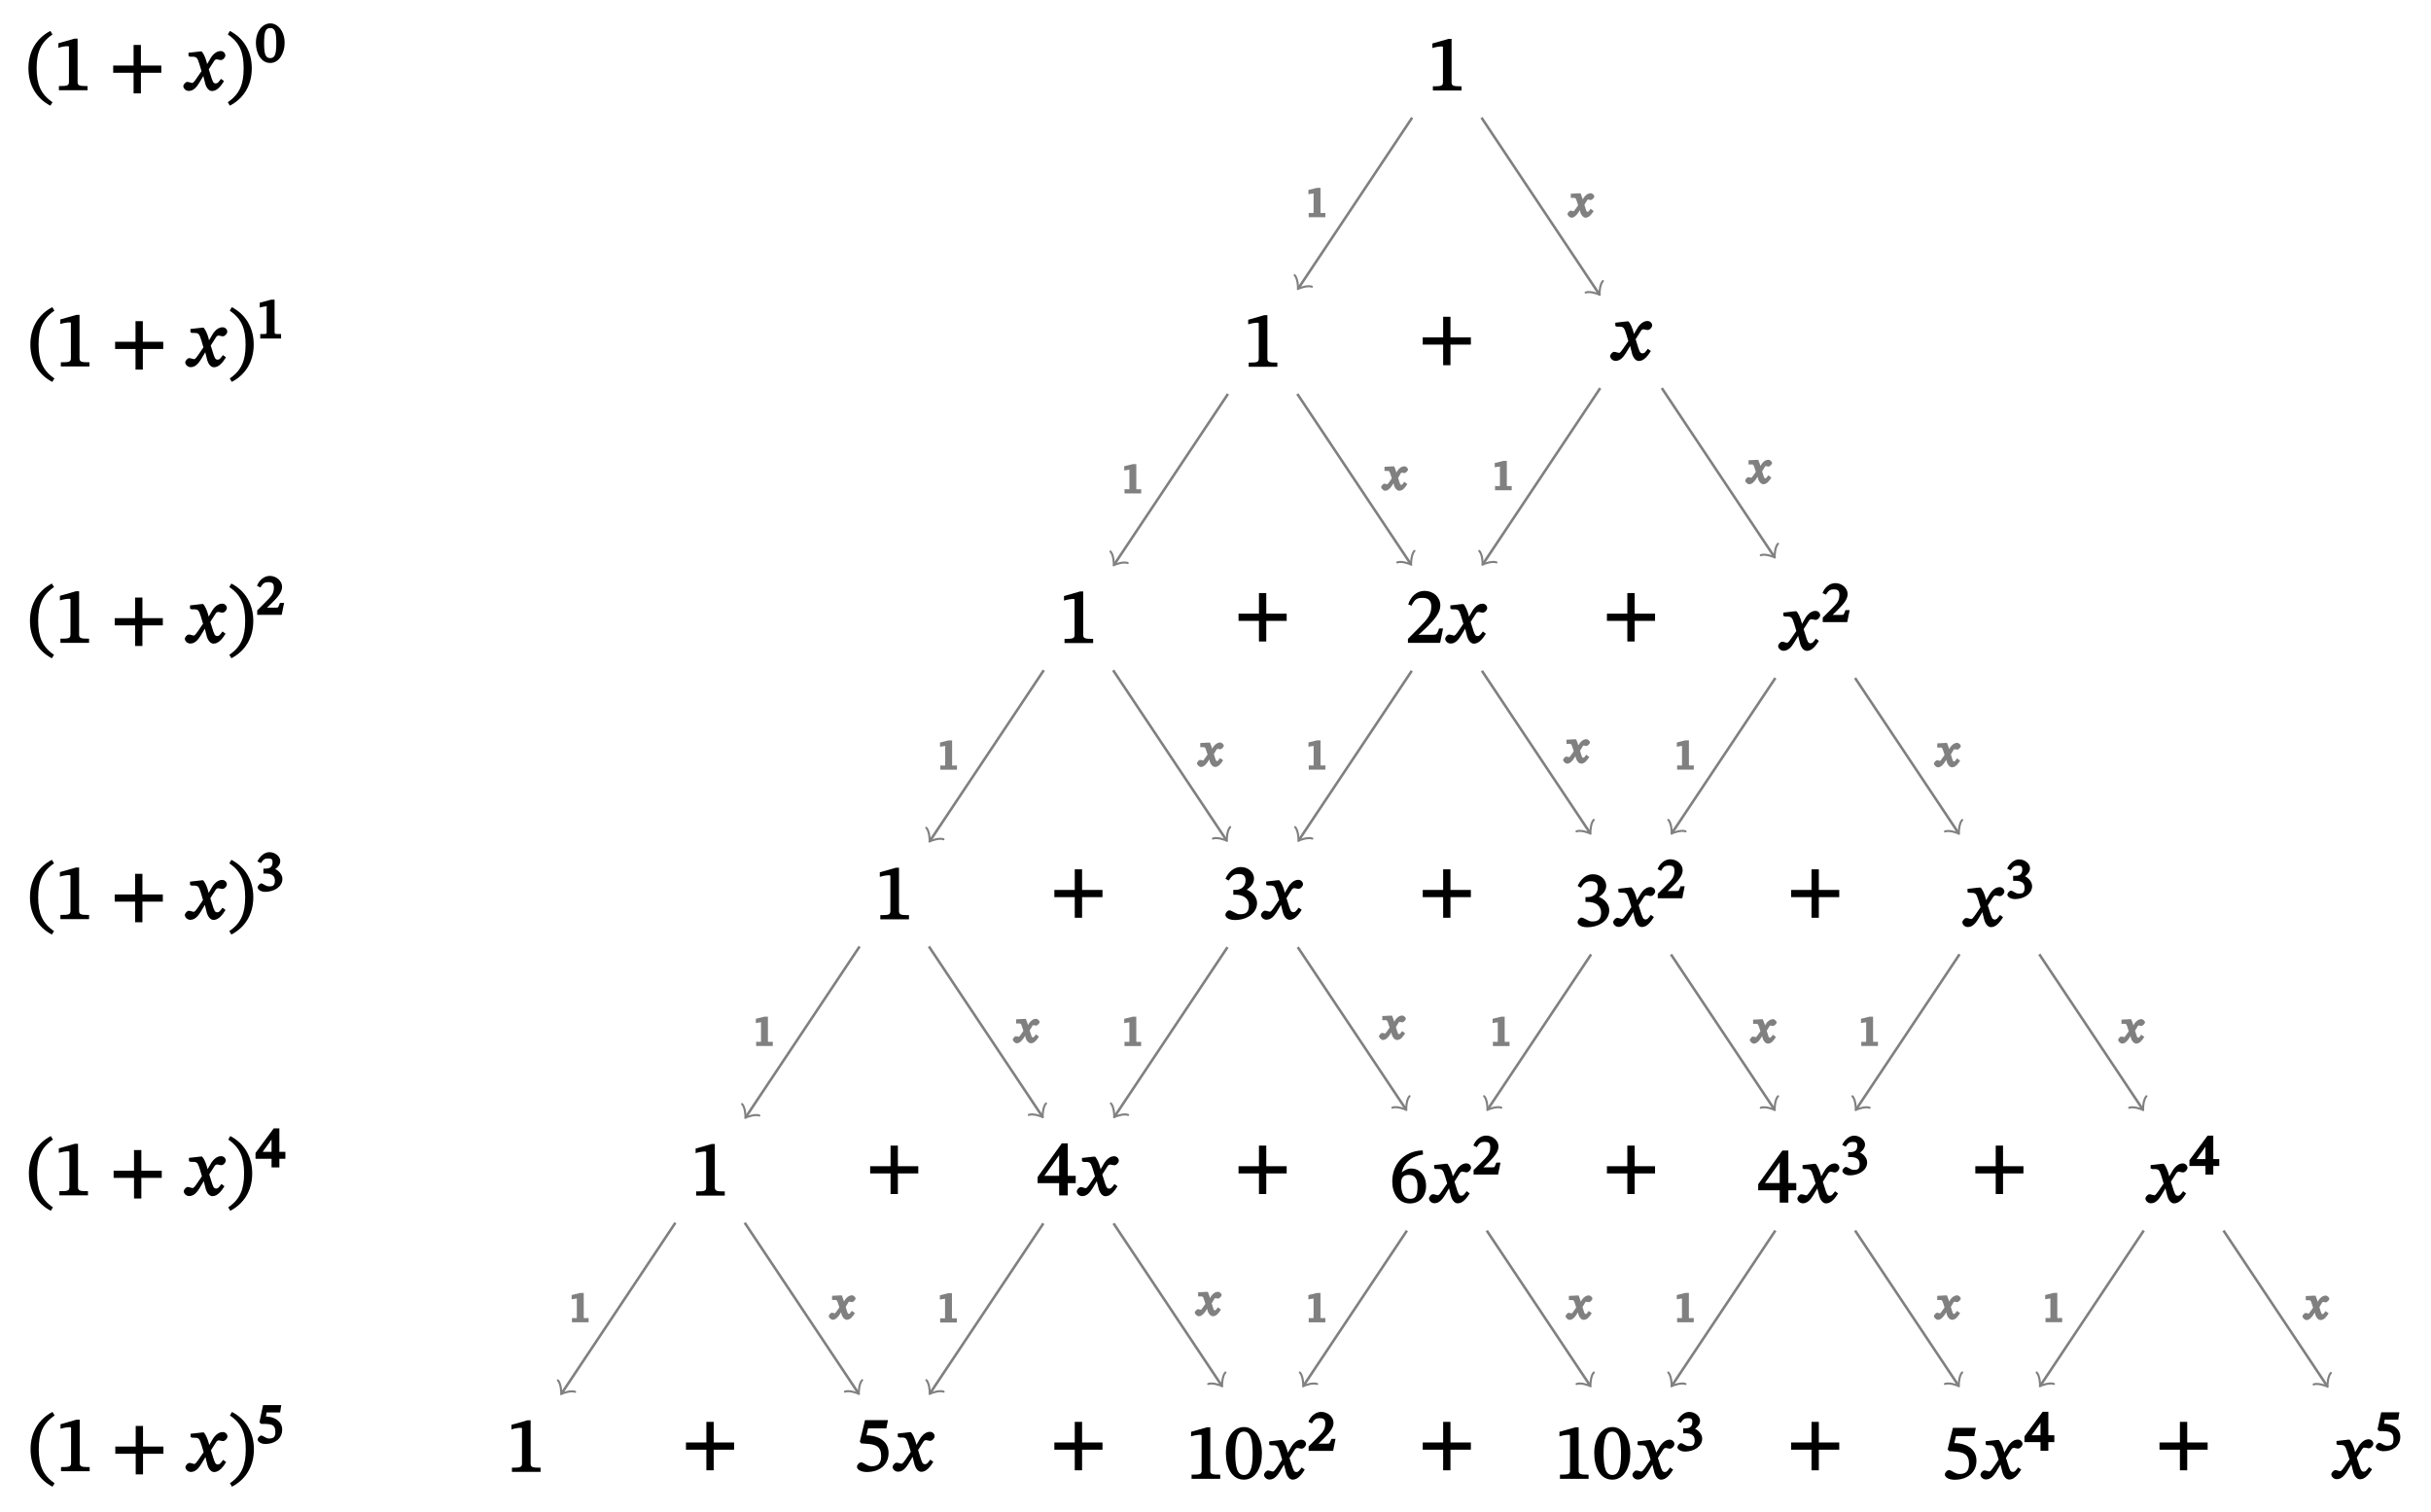 <?xml version="1.0" encoding="UTF-8"?>
<svg xmlns="http://www.w3.org/2000/svg" xmlns:xlink="http://www.w3.org/1999/xlink" width="374.122pt" height="232.759pt" viewBox="0 0 374.122 232.759" version="1.1">
<defs>
<g>
<symbol overflow="visible" id="glyph0-0">
<path style="stroke:none;" d="M 7.25 1.875 L 7.25 -9.688 L -0.031 -9.688 L -0.031 2.016 L 7.25 2.016 Z M 6.484 1.094 L 0.859 1.094 L 0.859 -8.781 L 6.344 -8.781 L 6.344 1.094 Z M 3.953 -2.172 L 3.953 -2.359 C 3.953 -3.672 5.875 -4.609 5.875 -6.359 C 5.875 -7.609 4.703 -8.297 3.531 -8.297 C 2.328 -8.297 1.359 -7.453 1.359 -6.484 C 1.359 -5.922 1.734 -5.516 2.109 -5.516 C 2.406 -5.516 2.781 -5.812 2.781 -6.188 C 2.781 -6.641 2.531 -6.641 2.531 -7.047 C 2.531 -7.406 2.719 -7.547 3.438 -7.547 C 4.203 -7.547 4.531 -7.266 4.531 -6.328 C 4.531 -4.484 3.203 -4.047 3.203 -2.484 L 3.203 -2.031 L 3.953 -2.031 Z M 4.406 -0.719 C 4.406 -1.094 4.031 -1.578 3.609 -1.578 C 3.172 -1.578 2.766 -1.094 2.766 -0.719 C 2.766 -0.328 3.125 0.094 3.594 0.094 C 4.031 0.094 4.406 -0.328 4.406 -0.719 Z M 4.406 -0.719 "/>
</symbol>
<symbol overflow="visible" id="glyph0-1">
<path style="stroke:none;" d="M 5.219 -0.141 L 5.219 -0.641 C 4 -0.641 3.688 -0.688 3.688 -1.281 L 3.688 -7.938 L 3.203 -7.938 L 0.734 -7.234 L 0.734 -6.531 C 1.25 -6.703 1.859 -6.781 2.109 -6.781 C 2.406 -6.781 2.359 -6.75 2.359 -6.328 L 2.359 -1.281 C 2.359 -0.688 2.078 -0.641 0.812 -0.641 L 0.812 0 L 5.219 0 Z M 5.219 -0.141 "/>
</symbol>
<symbol overflow="visible" id="glyph0-2">
<path style="stroke:none;" d="M 8 -2.828 L 8 -3.797 L 4.859 -3.797 L 4.859 -6.969 L 3.734 -6.969 L 3.734 -3.797 L 0.594 -3.797 L 0.594 -2.688 L 3.734 -2.688 L 3.734 0.484 L 4.859 0.484 L 4.859 -2.688 L 8 -2.688 Z M 8 -2.828 "/>
</symbol>
<symbol overflow="visible" id="glyph0-3">
<path style="stroke:none;" d="M 3.766 -3.859 L 3.828 -3.859 L 3.719 -4.312 C 3.547 -4.953 3.281 -5.594 2.953 -5.969 L 2.719 -5.969 L 0.922 -5.766 L 0.922 -5.266 L 1.156 -5.156 C 1.156 -5.156 1.25 -5.156 1.438 -5.156 C 2.219 -5.172 2.281 -5 2.609 -4 L 2.922 -2.938 L 2.109 -1.75 C 1.656 -1.094 1.547 -1.125 1.5 -1.125 C 1.297 -1.125 1 -1.281 0.734 -1.281 C 0.453 -1.281 0.125 -0.859 0.125 -0.625 C 0.125 -0.328 0.453 0.109 0.969 0.109 C 1.688 0.109 2.172 -0.484 2.562 -1.109 L 3.281 -2.312 L 3.172 -2.312 L 3.438 -1.25 C 3.594 -0.484 4 0.125 4.547 0.125 C 5.359 0.125 5.969 -0.734 6.391 -1.406 L 5.922 -1.75 C 5.531 -1.234 5.422 -1.047 5.109 -1.047 C 4.734 -1.047 4.625 -1.328 4.297 -2.422 L 4.047 -3.219 L 4.734 -4.297 C 4.938 -4.625 5.016 -4.75 5.281 -4.75 C 5.438 -4.75 5.719 -4.641 5.906 -4.641 C 6.234 -4.641 6.594 -5.062 6.594 -5.344 C 6.594 -5.672 6.312 -6.031 5.859 -6.031 C 5.156 -6.031 4.562 -5.391 4.25 -4.812 L 3.688 -3.859 Z M 3.766 -3.859 "/>
</symbol>
<symbol overflow="visible" id="glyph0-4">
<path style="stroke:none;" d="M 5.547 -2.219 L 5.109 -2.219 C 4.781 -1.344 4.766 -1.25 4.141 -1.25 L 2.469 -1.25 L 1.766 -1.203 L 1.766 -1.047 L 3.312 -2.5 C 4.578 -3.781 5.297 -4.703 5.297 -5.766 C 5.297 -7.031 4.219 -8 2.875 -8 C 1.703 -8 0.75 -7.172 0.359 -5.922 L 0.859 -5.719 C 1.391 -6.797 1.781 -6.922 2.562 -6.922 C 3.484 -6.922 3.906 -6.484 3.906 -5.594 C 3.906 -4.344 3.344 -3.688 2.156 -2.469 L 0.312 -0.609 L 0.312 0 L 5.266 0 L 5.719 -2.219 Z M 5.547 -2.219 "/>
</symbol>
<symbol overflow="visible" id="glyph0-5">
<path style="stroke:none;" d="M 1.125 -5.984 C 1.531 -6.625 1.875 -6.922 2.594 -6.922 C 3.328 -6.922 3.672 -6.656 3.672 -5.953 C 3.672 -4.984 2.969 -4.484 2.156 -4.484 L 1.781 -4.484 L 1.781 -3.734 L 2.156 -3.734 C 3.312 -3.734 4.188 -3.172 4.188 -2.109 C 4.188 -0.938 3.594 -0.734 2.844 -0.734 C 2.562 -0.734 2.484 -0.734 1.969 -1 C 1.547 -1.219 1.359 -1.328 1.172 -1.328 C 0.859 -1.328 0.562 -0.891 0.562 -0.641 C 0.562 -0.328 0.969 0.156 2.047 0.156 C 3.797 0.156 5.438 -0.828 5.438 -2.469 C 5.438 -3.531 4.5 -4.312 3.688 -4.562 L 3.688 -4.406 C 4.406 -4.859 4.969 -5.422 4.969 -6.234 C 4.969 -7.141 4.141 -8 2.922 -8 C 1.938 -8 1.047 -7.297 0.578 -6.188 L 1.062 -5.922 Z M 1.125 -5.984 "/>
</symbol>
<symbol overflow="visible" id="glyph0-6">
<path style="stroke:none;" d="M 5.875 -2.031 L 5.875 -3.016 L 4.656 -3.016 L 4.656 -8.016 L 3.734 -8.016 L 0.016 -2.828 L 0.016 -1.891 L 3.328 -1.891 L 3.328 0 L 4.656 0 L 4.656 -1.891 L 5.875 -1.891 Z M 3.469 -3.016 L 0.938 -3.016 L 0.938 -2.859 L 3.484 -6.406 L 3.328 -6.406 L 3.328 -3.016 Z M 3.469 -3.016 "/>
</symbol>
<symbol overflow="visible" id="glyph0-7">
<path style="stroke:none;" d="M 4.953 -8.016 C 2.391 -7.906 0.391 -6.094 0.391 -3.219 C 0.391 -1.453 1.312 0.141 3.094 0.141 C 4.609 0.141 5.594 -0.938 5.594 -2.562 C 5.594 -4.141 4.609 -5.234 3.312 -5.234 C 2.688 -5.234 2.141 -4.922 1.703 -4.5 L 1.828 -4.484 C 2.109 -6.094 3.312 -7.125 5.125 -7.391 L 5.078 -8.016 Z M 4.281 -2.469 C 4.281 -0.953 3.938 -0.578 3.141 -0.578 C 2.109 -0.578 1.75 -1.484 1.75 -2.969 C 1.75 -4 2.266 -4.25 2.953 -4.25 C 3.938 -4.25 4.281 -3.547 4.281 -2.469 Z M 4.281 -2.469 "/>
</symbol>
<symbol overflow="visible" id="glyph0-8">
<path style="stroke:none;" d="M 5.109 -6.703 L 5.328 -7.828 L 1.797 -7.828 L 1 -4.516 L 1.234 -4.234 C 1.469 -4.234 1.531 -4.234 1.844 -4.203 C 3.484 -4.125 4.281 -3.781 4.281 -2.281 C 4.281 -1.047 3.672 -0.734 2.828 -0.734 C 2.062 -0.734 1.656 -1.328 1.188 -1.328 C 0.891 -1.328 0.562 -0.938 0.562 -0.656 C 0.562 -0.219 1.156 0.156 2.078 0.156 C 3.984 0.156 5.422 -0.922 5.422 -2.766 C 5.422 -4.641 3.828 -5.359 2.422 -5.469 L 2.016 -5.484 L 2.266 -6.562 L 5.094 -6.562 Z M 5.109 -6.703 "/>
</symbol>
<symbol overflow="visible" id="glyph0-9">
<path style="stroke:none;" d="M 5.719 -3.938 C 5.719 -6.391 4.516 -7.969 2.969 -7.969 C 1.25 -7.969 0.172 -6.234 0.172 -3.969 C 0.172 -1.859 1.031 0.125 2.953 0.125 C 4.828 0.125 5.719 -1.891 5.719 -3.938 Z M 4.297 -3.859 C 4.297 -1.562 3.891 -0.594 2.953 -0.594 C 2 -0.594 1.609 -1.594 1.609 -3.906 C 1.609 -6.281 2 -7.266 2.938 -7.266 C 3.922 -7.266 4.297 -6.281 4.297 -3.859 Z M 4.297 -3.859 "/>
</symbol>
<symbol overflow="visible" id="glyph0-10">
<path style="stroke:none;" d="M 0.391 -3.375 C 0.391 -0.703 1.688 1.297 3.766 2.375 L 4.094 1.844 C 2.266 0.594 1.656 -0.938 1.656 -3.375 C 1.656 -5.812 2.266 -7.344 4.094 -8.578 L 3.766 -9.125 C 1.688 -8.047 0.391 -6.031 0.391 -3.375 Z M 0.391 -3.375 "/>
</symbol>
<symbol overflow="visible" id="glyph0-11">
<path style="stroke:none;" d="M 3.859 -3.375 C 3.859 -6.031 2.562 -8.047 0.484 -9.125 L 0.172 -8.578 C 2 -7.344 2.609 -5.812 2.609 -3.375 C 2.609 -0.938 2 0.594 0.172 1.844 L 0.484 2.375 C 2.562 1.297 3.859 -0.703 3.859 -3.375 Z M 3.859 -3.375 "/>
</symbol>
<symbol overflow="visible" id="glyph1-0">
<path style="stroke:none;" d="M 5.172 1.219 L 5.172 -6.953 L -0.109 -6.953 L -0.109 1.422 L 5.172 1.422 Z M 4.547 0.594 L 0.688 0.594 L 0.688 -6.141 L 4.359 -6.141 L 4.359 0.594 Z M 2.859 -1.609 L 2.859 -1.75 C 2.859 -2.656 4.219 -3.312 4.219 -4.547 C 4.219 -5.422 3.297 -5.984 2.484 -5.984 C 1.641 -5.984 0.859 -5.312 0.859 -4.641 C 0.859 -4.25 1.219 -3.859 1.484 -3.859 C 1.688 -3.859 2.047 -4.156 2.047 -4.422 C 2.047 -4.734 1.875 -4.75 1.875 -5.031 C 1.875 -5.281 1.906 -5.281 2.406 -5.281 C 2.938 -5.281 3.078 -5.188 3.078 -4.516 C 3.078 -3.234 2.156 -2.922 2.156 -1.828 L 2.156 -1.422 L 2.859 -1.422 Z M 3.188 -0.594 C 3.188 -0.859 2.828 -1.281 2.531 -1.281 C 2.219 -1.281 1.844 -0.859 1.844 -0.594 C 1.844 -0.312 2.188 0.062 2.516 0.062 C 2.828 0.062 3.188 -0.328 3.188 -0.594 Z M 3.188 -0.594 "/>
</symbol>
<symbol overflow="visible" id="glyph1-1">
<path style="stroke:none;" d="M 4.094 -1.844 L 3.688 -1.844 C 3.391 -1.109 3.484 -1.109 3 -1.109 L 1.922 -1.109 L 1.453 -1.094 L 1.453 -0.859 L 2.438 -1.828 C 3.359 -2.734 4.016 -3.484 4.016 -4.312 C 4.016 -5.25 3.109 -6 2.125 -6 C 1.25 -6 0.469 -5.328 0.156 -4.469 L 0.688 -4.219 C 1.047 -4.859 1.312 -5.031 1.906 -5.031 C 2.562 -5.031 2.75 -4.797 2.75 -4.203 C 2.75 -3.25 2.375 -2.875 1.438 -1.938 L 0.188 -0.688 L 0.188 0 L 3.953 0 L 4.328 -1.844 Z M 4.094 -1.844 "/>
</symbol>
<symbol overflow="visible" id="glyph1-2">
<path style="stroke:none;" d="M 0.828 -4.406 C 1.109 -4.859 1.344 -5.031 1.844 -5.031 C 2.375 -5.031 2.547 -4.938 2.547 -4.422 C 2.547 -3.719 2.109 -3.469 1.5 -3.469 L 1.141 -3.469 L 1.141 -2.703 L 1.516 -2.703 C 2.391 -2.703 2.906 -2.406 2.906 -1.641 C 2.906 -0.766 2.516 -0.734 2.016 -0.734 C 1.781 -0.734 1.688 -0.781 1.484 -0.875 C 1.125 -1.078 0.922 -1.188 0.812 -1.188 C 0.547 -1.188 0.25 -0.766 0.25 -0.578 C 0.25 -0.328 0.625 0.109 1.438 0.109 C 2.719 0.109 4.062 -0.641 4.062 -1.875 C 4.062 -2.688 3.297 -3.328 2.766 -3.469 L 2.766 -3.266 C 3.266 -3.578 3.734 -4.031 3.734 -4.641 C 3.734 -5.328 2.953 -6 2.062 -6 C 1.359 -6 0.609 -5.422 0.219 -4.578 L 0.766 -4.312 Z M 0.828 -4.406 "/>
</symbol>
<symbol overflow="visible" id="glyph1-3">
<path style="stroke:none;" d="M 4.688 -1.516 L 4.688 -2.391 L 3.766 -2.391 L 3.766 -6 L 2.891 -6 L 0.094 -2.219 L 0.094 -1.328 L 2.562 -1.328 L 2.562 0 L 3.766 0 L 3.766 -1.328 L 4.688 -1.328 Z M 2.75 -2.391 L 1.047 -2.391 L 1.047 -2.188 L 2.781 -4.594 L 2.562 -4.594 L 2.562 -2.391 Z M 2.75 -2.391 "/>
</symbol>
<symbol overflow="visible" id="glyph1-4">
<path style="stroke:none;" d="M 3.656 -4.953 L 3.797 -5.875 L 1 -5.875 L 0.438 -3.234 L 0.688 -2.984 C 0.875 -2.984 0.953 -2.984 1.203 -2.984 C 2.391 -2.953 2.891 -2.812 2.891 -1.734 C 2.891 -0.875 2.516 -0.734 1.906 -0.734 C 1.375 -0.734 1.047 -1.188 0.719 -1.188 C 0.484 -1.188 0.156 -0.797 0.156 -0.594 C 0.156 -0.266 0.656 0.109 1.359 0.109 C 2.766 0.109 3.938 -0.703 3.938 -2.094 C 3.938 -3.484 2.609 -4.078 1.578 -4.109 L 1.438 -4.125 L 1.547 -4.75 L 3.625 -4.75 Z M 3.656 -4.953 "/>
</symbol>
<symbol overflow="visible" id="glyph1-5">
<path style="stroke:none;" d="M 4.641 -2.969 C 4.641 -4.766 3.594 -5.984 2.453 -5.984 C 1.203 -5.984 0.219 -4.719 0.219 -2.984 C 0.219 -1.422 1 0.109 2.422 0.109 C 3.844 0.109 4.641 -1.484 4.641 -2.969 Z M 3.359 -2.906 C 3.359 -1.266 3.156 -0.641 2.422 -0.641 C 1.703 -0.641 1.484 -1.25 1.484 -2.938 C 1.484 -4.641 1.688 -5.266 2.422 -5.266 C 3.172 -5.266 3.359 -4.656 3.359 -2.906 Z M 3.359 -2.906 "/>
</symbol>
<symbol overflow="visible" id="glyph1-6">
<path style="stroke:none;" d="M 3.797 -0.188 L 3.797 -0.688 C 2.844 -0.688 2.797 -0.625 2.797 -1.062 L 2.797 -5.969 L 2.25 -5.969 L 0.516 -5.5 L 0.516 -4.766 C 0.922 -4.875 1.297 -4.938 1.469 -4.938 C 1.703 -4.938 1.578 -5.016 1.578 -4.703 L 1.578 -1.062 C 1.578 -0.625 1.578 -0.688 0.594 -0.688 L 0.594 0 L 3.797 0 Z M 3.797 -0.188 "/>
</symbol>
<symbol overflow="visible" id="glyph2-0">
<path style="stroke:none;" d="M 3.766 0.812 L 3.766 -5.094 L -0.141 -5.094 L -0.141 1.016 L 3.766 1.016 Z M 3.25 0.297 L 0.562 0.297 L 0.562 -4.391 L 3.047 -4.391 L 3.047 0.297 Z M 2.109 -1.219 L 2.109 -1.312 C 2.109 -1.969 3.078 -2.422 3.078 -3.312 C 3.078 -3.938 2.359 -4.406 1.766 -4.406 C 1.172 -4.406 0.547 -3.859 0.547 -3.375 C 0.547 -3.094 0.875 -2.766 1.062 -2.766 C 1.203 -2.766 1.531 -3.031 1.531 -3.219 C 1.531 -3.453 1.406 -3.453 1.406 -3.656 C 1.406 -3.844 1.359 -3.781 1.719 -3.781 C 2.094 -3.781 2.141 -3.766 2.141 -3.297 C 2.141 -2.375 1.469 -2.141 1.469 -1.375 L 1.469 -1.016 L 2.109 -1.016 Z M 2.344 -0.484 C 2.344 -0.672 2.016 -1.031 1.812 -1.031 C 1.578 -1.031 1.25 -0.672 1.25 -0.484 C 1.25 -0.281 1.562 0.047 1.797 0.047 C 2.016 0.047 2.344 -0.297 2.344 -0.484 Z M 2.344 -0.484 "/>
</symbol>
<symbol overflow="visible" id="glyph2-1">
<path style="stroke:none;" d="M 3.016 -0.203 L 3.016 -0.656 C 2.266 -0.656 2.266 -0.547 2.266 -0.844 L 2.266 -4.516 L 1.719 -4.516 L 0.406 -4.188 L 0.406 -3.531 C 0.719 -3.594 1.031 -3.641 1.156 -3.641 C 1.359 -3.641 1.203 -3.734 1.203 -3.516 L 1.203 -0.844 C 1.203 -0.547 1.25 -0.656 0.453 -0.656 L 0.453 0 L 3.016 0 Z M 3.016 -0.203 "/>
</symbol>
<symbol overflow="visible" id="glyph2-2">
<path style="stroke:none;" d="M 2.203 -2.453 L 2.312 -2.453 L 2.266 -2.688 C 2.25 -2.812 2.109 -3.219 1.922 -3.672 L 1.625 -3.672 L 0.422 -3.609 L 0.422 -2.969 L 0.75 -2.969 C 1.188 -2.969 1.156 -2.984 1.359 -2.406 L 1.547 -1.828 L 1.125 -1.234 C 0.844 -0.859 0.891 -0.922 0.844 -0.922 C 0.844 -0.922 0.969 -0.594 0.969 -0.594 L 0.844 -0.922 C 0.766 -0.922 0.5 -1.016 0.375 -1.016 C 0.234 -1.016 -0.094 -0.641 -0.094 -0.484 C -0.094 -0.312 0.234 0.078 0.531 0.078 C 0.953 0.078 1.312 -0.312 1.547 -0.656 L 1.953 -1.297 L 1.766 -1.297 L 1.844 -0.938 C 1.938 -0.406 2.312 0.078 2.703 0.078 C 3.25 0.078 3.641 -0.469 3.938 -0.953 L 3.469 -1.297 C 3.156 -0.922 3.188 -0.844 3.031 -0.844 C 2.844 -0.844 2.875 -0.797 2.656 -1.453 L 2.516 -1.906 L 2.875 -2.5 C 2.984 -2.656 2.938 -2.703 3.125 -2.703 C 3.203 -2.703 3.422 -2.641 3.5 -2.641 C 3.688 -2.641 4.047 -3 4.047 -3.188 C 4.047 -3.375 3.75 -3.688 3.484 -3.688 C 3.047 -3.688 2.609 -3.328 2.406 -2.984 L 2.094 -2.453 Z M 2.203 -2.453 "/>
</symbol>
</g>
</defs>
<g id="surface1">
<g style="fill:rgb(0%,0%,0%);fill-opacity:1;">
  <use xlink:href="#glyph0-1" x="219.705" y="13.927"/>
</g>
<g style="fill:rgb(0%,0%,0%);fill-opacity:1;">
  <use xlink:href="#glyph0-1" x="191.359" y="56.447"/>
</g>
<g style="fill:rgb(0%,0%,0%);fill-opacity:1;">
  <use xlink:href="#glyph0-2" x="218.361" y="55.724"/>
</g>
<g style="fill:rgb(0%,0%,0%);fill-opacity:1;">
  <use xlink:href="#glyph0-3" x="247.669" y="55.431"/>
</g>
<g style="fill:rgb(0%,0%,0%);fill-opacity:1;">
  <use xlink:href="#glyph0-1" x="163.013" y="98.967"/>
</g>
<g style="fill:rgb(0%,0%,0%);fill-opacity:1;">
  <use xlink:href="#glyph0-2" x="190.014" y="98.243"/>
</g>
<g style="fill:rgb(0%,0%,0%);fill-opacity:1;">
  <use xlink:href="#glyph0-4" x="216.364" y="98.937"/>
  <use xlink:href="#glyph0-3" x="222.282" y="98.937"/>
</g>
<g style="fill:rgb(0%,0%,0%);fill-opacity:1;">
  <use xlink:href="#glyph0-2" x="246.707" y="98.243"/>
</g>
<g style="fill:rgb(0%,0%,0%);fill-opacity:1;">
  <use xlink:href="#glyph0-3" x="273.524" y="100.047"/>
</g>
<g style="fill:rgb(0%,0%,0%);fill-opacity:1;">
  <use xlink:href="#glyph1-1" x="280.327" y="95.743"/>
</g>
<g style="fill:rgb(0%,0%,0%);fill-opacity:1;">
  <use xlink:href="#glyph0-1" x="134.666" y="141.486"/>
</g>
<g style="fill:rgb(0%,0%,0%);fill-opacity:1;">
  <use xlink:href="#glyph0-2" x="161.668" y="140.763"/>
</g>
<g style="fill:rgb(0%,0%,0%);fill-opacity:1;">
  <use xlink:href="#glyph0-5" x="188.018" y="141.438"/>
  <use xlink:href="#glyph0-3" x="193.936" y="141.438"/>
</g>
<g style="fill:rgb(0%,0%,0%);fill-opacity:1;">
  <use xlink:href="#glyph0-2" x="218.361" y="140.763"/>
</g>
<g style="fill:rgb(0%,0%,0%);fill-opacity:1;">
  <use xlink:href="#glyph0-5" x="242.219" y="142.548"/>
  <use xlink:href="#glyph0-3" x="248.137" y="142.548"/>
</g>
<g style="fill:rgb(0%,0%,0%);fill-opacity:1;">
  <use xlink:href="#glyph1-1" x="254.939" y="138.245"/>
</g>
<g style="fill:rgb(0%,0%,0%);fill-opacity:1;">
  <use xlink:href="#glyph0-2" x="275.053" y="140.763"/>
</g>
<g style="fill:rgb(0%,0%,0%);fill-opacity:1;">
  <use xlink:href="#glyph0-3" x="301.871" y="142.566"/>
</g>
<g style="fill:rgb(0%,0%,0%);fill-opacity:1;">
  <use xlink:href="#glyph1-2" x="308.673" y="138.263"/>
</g>
<g style="fill:rgb(0%,0%,0%);fill-opacity:1;">
  <use xlink:href="#glyph0-1" x="106.32" y="184.006"/>
</g>
<g style="fill:rgb(0%,0%,0%);fill-opacity:1;">
  <use xlink:href="#glyph0-2" x="133.321" y="183.283"/>
</g>
<g style="fill:rgb(0%,0%,0%);fill-opacity:1;">
  <use xlink:href="#glyph0-6" x="159.671" y="183.982"/>
  <use xlink:href="#glyph0-3" x="165.589" y="183.982"/>
</g>
<g style="fill:rgb(0%,0%,0%);fill-opacity:1;">
  <use xlink:href="#glyph0-2" x="190.014" y="183.283"/>
</g>
<g style="fill:rgb(0%,0%,0%);fill-opacity:1;">
  <use xlink:href="#glyph0-7" x="213.873" y="185.074"/>
  <use xlink:href="#glyph0-3" x="219.791" y="185.074"/>
</g>
<g style="fill:rgb(0%,0%,0%);fill-opacity:1;">
  <use xlink:href="#glyph1-1" x="226.593" y="180.77"/>
</g>
<g style="fill:rgb(0%,0%,0%);fill-opacity:1;">
  <use xlink:href="#glyph0-2" x="246.707" y="183.283"/>
</g>
<g style="fill:rgb(0%,0%,0%);fill-opacity:1;">
  <use xlink:href="#glyph0-6" x="270.565" y="185.086"/>
  <use xlink:href="#glyph0-3" x="276.483" y="185.086"/>
</g>
<g style="fill:rgb(0%,0%,0%);fill-opacity:1;">
  <use xlink:href="#glyph1-2" x="283.286" y="180.782"/>
</g>
<g style="fill:rgb(0%,0%,0%);fill-opacity:1;">
  <use xlink:href="#glyph0-2" x="303.4" y="183.283"/>
</g>
<g style="fill:rgb(0%,0%,0%);fill-opacity:1;">
  <use xlink:href="#glyph0-3" x="330.05" y="185.082"/>
</g>
<g style="fill:rgb(0%,0%,0%);fill-opacity:1;">
  <use xlink:href="#glyph1-3" x="336.852" y="180.778"/>
</g>
<g style="fill:rgb(0%,0%,0%);fill-opacity:1;">
  <use xlink:href="#glyph0-1" x="77.973" y="226.526"/>
</g>
<g style="fill:rgb(0%,0%,0%);fill-opacity:1;">
  <use xlink:href="#glyph0-2" x="104.975" y="225.802"/>
</g>
<g style="fill:rgb(0%,0%,0%);fill-opacity:1;">
  <use xlink:href="#glyph0-8" x="131.325" y="226.394"/>
  <use xlink:href="#glyph0-3" x="137.243" y="226.394"/>
</g>
<g style="fill:rgb(0%,0%,0%);fill-opacity:1;">
  <use xlink:href="#glyph0-2" x="161.668" y="225.802"/>
</g>
<g style="fill:rgb(0%,0%,0%);fill-opacity:1;">
  <use xlink:href="#glyph0-1" x="182.567" y="227.6"/>
  <use xlink:href="#glyph0-9" x="188.485" y="227.6"/>
  <use xlink:href="#glyph0-3" x="194.403" y="227.6"/>
</g>
<g style="fill:rgb(0%,0%,0%);fill-opacity:1;">
  <use xlink:href="#glyph1-1" x="201.205" y="223.296"/>
</g>
<g style="fill:rgb(0%,0%,0%);fill-opacity:1;">
  <use xlink:href="#glyph0-2" x="218.361" y="225.802"/>
</g>
<g style="fill:rgb(0%,0%,0%);fill-opacity:1;">
  <use xlink:href="#glyph0-1" x="239.26" y="227.6"/>
  <use xlink:href="#glyph0-9" x="245.178" y="227.6"/>
  <use xlink:href="#glyph0-3" x="251.096" y="227.6"/>
</g>
<g style="fill:rgb(0%,0%,0%);fill-opacity:1;">
  <use xlink:href="#glyph1-2" x="257.898" y="223.296"/>
</g>
<g style="fill:rgb(0%,0%,0%);fill-opacity:1;">
  <use xlink:href="#glyph0-2" x="275.053" y="225.802"/>
</g>
<g style="fill:rgb(0%,0%,0%);fill-opacity:1;">
  <use xlink:href="#glyph0-8" x="298.745" y="227.584"/>
  <use xlink:href="#glyph0-3" x="304.663" y="227.584"/>
</g>
<g style="fill:rgb(0%,0%,0%);fill-opacity:1;">
  <use xlink:href="#glyph1-3" x="311.465" y="223.28"/>
</g>
<g style="fill:rgb(0%,0%,0%);fill-opacity:1;">
  <use xlink:href="#glyph0-2" x="331.746" y="225.802"/>
</g>
<g style="fill:rgb(0%,0%,0%);fill-opacity:1;">
  <use xlink:href="#glyph0-3" x="358.656" y="227.543"/>
</g>
<g style="fill:rgb(0%,0%,0%);fill-opacity:1;">
  <use xlink:href="#glyph1-4" x="365.458" y="223.239"/>
</g>
<g style="fill:rgb(0%,0%,0%);fill-opacity:1;">
  <use xlink:href="#glyph0-10" x="3.985" y="13.887"/>
  <use xlink:href="#glyph0-1" x="8.253" y="13.887"/>
</g>
<g style="fill:rgb(0%,0%,0%);fill-opacity:1;">
  <use xlink:href="#glyph0-2" x="16.825" y="13.887"/>
</g>
<g style="fill:rgb(0%,0%,0%);fill-opacity:1;">
  <use xlink:href="#glyph0-3" x="28.087" y="13.887"/>
</g>
<g style="fill:rgb(0%,0%,0%);fill-opacity:1;">
  <use xlink:href="#glyph0-11" x="34.889" y="13.887"/>
</g>
<g style="fill:rgb(0%,0%,0%);fill-opacity:1;">
  <use xlink:href="#glyph1-5" x="39.162" y="9.583"/>
</g>
<g style="fill:rgb(0%,0%,0%);fill-opacity:1;">
  <use xlink:href="#glyph0-10" x="4.282" y="56.399"/>
  <use xlink:href="#glyph0-1" x="8.55" y="56.399"/>
</g>
<g style="fill:rgb(0%,0%,0%);fill-opacity:1;">
  <use xlink:href="#glyph0-2" x="17.122" y="56.399"/>
</g>
<g style="fill:rgb(0%,0%,0%);fill-opacity:1;">
  <use xlink:href="#glyph0-3" x="28.384" y="56.399"/>
</g>
<g style="fill:rgb(0%,0%,0%);fill-opacity:1;">
  <use xlink:href="#glyph0-11" x="35.186" y="56.399"/>
</g>
<g style="fill:rgb(0%,0%,0%);fill-opacity:1;">
  <use xlink:href="#glyph1-6" x="39.459" y="52.095"/>
</g>
<g style="fill:rgb(0%,0%,0%);fill-opacity:1;">
  <use xlink:href="#glyph0-10" x="4.219" y="98.935"/>
  <use xlink:href="#glyph0-1" x="8.487" y="98.935"/>
</g>
<g style="fill:rgb(0%,0%,0%);fill-opacity:1;">
  <use xlink:href="#glyph0-2" x="17.059" y="98.935"/>
</g>
<g style="fill:rgb(0%,0%,0%);fill-opacity:1;">
  <use xlink:href="#glyph0-3" x="28.321" y="98.935"/>
</g>
<g style="fill:rgb(0%,0%,0%);fill-opacity:1;">
  <use xlink:href="#glyph0-11" x="35.123" y="98.935"/>
</g>
<g style="fill:rgb(0%,0%,0%);fill-opacity:1;">
  <use xlink:href="#glyph1-1" x="39.396" y="94.631"/>
</g>
<g style="fill:rgb(0%,0%,0%);fill-opacity:1;">
  <use xlink:href="#glyph0-10" x="4.219" y="141.455"/>
  <use xlink:href="#glyph0-1" x="8.487" y="141.455"/>
</g>
<g style="fill:rgb(0%,0%,0%);fill-opacity:1;">
  <use xlink:href="#glyph0-2" x="17.059" y="141.455"/>
</g>
<g style="fill:rgb(0%,0%,0%);fill-opacity:1;">
  <use xlink:href="#glyph0-3" x="28.321" y="141.455"/>
</g>
<g style="fill:rgb(0%,0%,0%);fill-opacity:1;">
  <use xlink:href="#glyph0-11" x="35.123" y="141.455"/>
</g>
<g style="fill:rgb(0%,0%,0%);fill-opacity:1;">
  <use xlink:href="#glyph1-2" x="39.396" y="137.151"/>
</g>
<g style="fill:rgb(0%,0%,0%);fill-opacity:1;">
  <use xlink:href="#glyph0-10" x="4.052" y="183.97"/>
  <use xlink:href="#glyph0-1" x="8.32" y="183.97"/>
</g>
<g style="fill:rgb(0%,0%,0%);fill-opacity:1;">
  <use xlink:href="#glyph0-2" x="16.892" y="183.97"/>
</g>
<g style="fill:rgb(0%,0%,0%);fill-opacity:1;">
  <use xlink:href="#glyph0-3" x="28.154" y="183.97"/>
</g>
<g style="fill:rgb(0%,0%,0%);fill-opacity:1;">
  <use xlink:href="#glyph0-11" x="34.956" y="183.97"/>
</g>
<g style="fill:rgb(0%,0%,0%);fill-opacity:1;">
  <use xlink:href="#glyph1-3" x="39.229" y="179.666"/>
</g>
<g style="fill:rgb(0%,0%,0%);fill-opacity:1;">
  <use xlink:href="#glyph0-10" x="4.311" y="226.431"/>
  <use xlink:href="#glyph0-1" x="8.579" y="226.431"/>
</g>
<g style="fill:rgb(0%,0%,0%);fill-opacity:1;">
  <use xlink:href="#glyph0-2" x="17.151" y="226.431"/>
</g>
<g style="fill:rgb(0%,0%,0%);fill-opacity:1;">
  <use xlink:href="#glyph0-3" x="28.413" y="226.431"/>
</g>
<g style="fill:rgb(0%,0%,0%);fill-opacity:1;">
  <use xlink:href="#glyph0-11" x="35.215" y="226.431"/>
</g>
<g style="fill:rgb(0%,0%,0%);fill-opacity:1;">
  <use xlink:href="#glyph1-4" x="39.488" y="222.127"/>
</g>
<path style="fill:none;stroke-width:0.399;stroke-linecap:butt;stroke-linejoin:miter;stroke:rgb(50%,50%,50%);stroke-opacity:1;stroke-miterlimit:10;" d="M -5.336 374.68 L -22.758 348.547 " transform="matrix(1,0,0,-1,222.664,392.785)"/>
<path style="fill:none;stroke-width:0.319;stroke-linecap:round;stroke-linejoin:round;stroke:rgb(50%,50%,50%);stroke-opacity:1;stroke-miterlimit:10;" d="M -1.195 1.595 C -1.097 0.998 -0.001 0.099 0.301 -0 C -0.001 -0.098 -1.096 -0.997 -1.196 -1.594 " transform="matrix(-0.555,0.832,0.832,0.555,199.905,44.238)"/>
<g style="fill:rgb(50%,50%,50%);fill-opacity:1;">
  <use xlink:href="#glyph2-1" x="200.954" y="33.427"/>
</g>
<path style="fill:none;stroke-width:0.399;stroke-linecap:butt;stroke-linejoin:miter;stroke:rgb(50%,50%,50%);stroke-opacity:1;stroke-miterlimit:10;" d="M 5.332 374.68 L 23.356 347.648 " transform="matrix(1,0,0,-1,222.664,392.785)"/>
<path style="fill:none;stroke-width:0.319;stroke-linecap:round;stroke-linejoin:round;stroke:rgb(50%,50%,50%);stroke-opacity:1;stroke-miterlimit:10;" d="M -1.194 1.593 C -1.094 0.996 -0.002 0.099 0.299 0.002 C 0.001 -0.1 -1.096 -0.998 -1.196 -1.593 " transform="matrix(0.555,0.832,0.832,-0.555,246.02,45.135)"/>
<g style="fill:rgb(50%,50%,50%);fill-opacity:1;">
  <use xlink:href="#glyph2-2" x="241.32" y="33.424"/>
</g>
<path style="fill:none;stroke-width:0.399;stroke-linecap:butt;stroke-linejoin:miter;stroke:rgb(50%,50%,50%);stroke-opacity:1;stroke-miterlimit:10;" d="M -33.68 332.16 L -51.105 306.027 " transform="matrix(1,0,0,-1,222.664,392.785)"/>
<path style="fill:none;stroke-width:0.319;stroke-linecap:round;stroke-linejoin:round;stroke:rgb(50%,50%,50%);stroke-opacity:1;stroke-miterlimit:10;" d="M -1.195 1.593 C -1.097 0.996 -0.001 0.098 0.3 -0.001 C -0.001 -0.099 -1.096 -0.998 -1.196 -1.595 " transform="matrix(-0.555,0.832,0.832,0.555,171.558,86.759)"/>
<g style="fill:rgb(50%,50%,50%);fill-opacity:1;">
  <use xlink:href="#glyph2-1" x="172.607" y="75.946"/>
</g>
<path style="fill:none;stroke-width:0.399;stroke-linecap:butt;stroke-linejoin:miter;stroke:rgb(50%,50%,50%);stroke-opacity:1;stroke-miterlimit:10;" d="M -23.012 332.16 L -5.648 306.117 " transform="matrix(1,0,0,-1,222.664,392.785)"/>
<path style="fill:none;stroke-width:0.319;stroke-linecap:round;stroke-linejoin:round;stroke:rgb(50%,50%,50%);stroke-opacity:1;stroke-miterlimit:10;" d="M -1.196 1.595 C -1.096 0.998 -0.001 0.099 0.3 0.001 C -0.001 -0.099 -1.098 -0.997 -1.195 -1.594 " transform="matrix(0.555,0.832,0.832,-0.555,217.016,86.669)"/>
<g style="fill:rgb(50%,50%,50%);fill-opacity:1;">
  <use xlink:href="#glyph2-2" x="212.646" y="75.45"/>
</g>
<path style="fill:none;stroke-width:0.399;stroke-linecap:butt;stroke-linejoin:miter;stroke:rgb(50%,50%,50%);stroke-opacity:1;stroke-miterlimit:10;" d="M 23.609 333.055 L 5.649 306.117 " transform="matrix(1,0,0,-1,222.664,392.785)"/>
<path style="fill:none;stroke-width:0.319;stroke-linecap:round;stroke-linejoin:round;stroke:rgb(50%,50%,50%);stroke-opacity:1;stroke-miterlimit:10;" d="M -1.195 1.594 C -1.098 0.997 -0.001 0.099 0.3 -0.001 C -0.001 -0.098 -1.097 -0.998 -1.196 -1.595 " transform="matrix(-0.555,0.832,0.832,0.555,228.312,86.669)"/>
<g style="fill:rgb(50%,50%,50%);fill-opacity:1;">
  <use xlink:href="#glyph2-1" x="229.629" y="75.453"/>
</g>
<path style="fill:none;stroke-width:0.399;stroke-linecap:butt;stroke-linejoin:miter;stroke:rgb(50%,50%,50%);stroke-opacity:1;stroke-miterlimit:10;" d="M 33.082 333.055 L 50.305 307.226 " transform="matrix(1,0,0,-1,222.664,392.785)"/>
<path style="fill:none;stroke-width:0.319;stroke-linecap:round;stroke-linejoin:round;stroke:rgb(50%,50%,50%);stroke-opacity:1;stroke-miterlimit:10;" d="M -1.196 1.594 C -1.096 0.997 0.001 0.101 0.3 0 C -0.001 -0.1 -1.095 -0.994 -1.195 -1.595 " transform="matrix(0.555,0.832,0.832,-0.555,272.97,85.559)"/>
<g style="fill:rgb(50%,50%,50%);fill-opacity:1;">
  <use xlink:href="#glyph2-2" x="268.67" y="74.447"/>
</g>
<path style="fill:none;stroke-width:0.399;stroke-linecap:butt;stroke-linejoin:miter;stroke:rgb(50%,50%,50%);stroke-opacity:1;stroke-miterlimit:10;" d="M -62.027 289.637 L -79.453 263.508 " transform="matrix(1,0,0,-1,222.664,392.785)"/>
<path style="fill:none;stroke-width:0.319;stroke-linecap:round;stroke-linejoin:round;stroke:rgb(50%,50%,50%);stroke-opacity:1;stroke-miterlimit:10;" d="M -1.195 1.592 C -1.097 0.995 0.002 0.099 0.298 0.001 C -0.001 -0.1 -1.098 -0.996 -1.196 -1.596 " transform="matrix(-0.555,0.832,0.832,0.555,143.212,129.279)"/>
<g style="fill:rgb(50%,50%,50%);fill-opacity:1;">
  <use xlink:href="#glyph2-1" x="144.261" y="118.466"/>
</g>
<path style="fill:none;stroke-width:0.399;stroke-linecap:butt;stroke-linejoin:miter;stroke:rgb(50%,50%,50%);stroke-opacity:1;stroke-miterlimit:10;" d="M -51.359 289.637 L -34.008 263.613 " transform="matrix(1,0,0,-1,222.664,392.785)"/>
<path style="fill:none;stroke-width:0.319;stroke-linecap:round;stroke-linejoin:round;stroke:rgb(50%,50%,50%);stroke-opacity:1;stroke-miterlimit:10;" d="M -1.195 1.593 C -1.095 0.996 0.002 0.1 0.298 0.002 C -0 -0.1 -1.095 -0.995 -1.194 -1.595 " transform="matrix(0.555,0.832,0.832,-0.555,188.658,129.171)"/>
<g style="fill:rgb(50%,50%,50%);fill-opacity:1;">
  <use xlink:href="#glyph2-2" x="184.293" y="117.961"/>
</g>
<path style="fill:none;stroke-width:0.399;stroke-linecap:butt;stroke-linejoin:miter;stroke:rgb(50%,50%,50%);stroke-opacity:1;stroke-miterlimit:10;" d="M -5.394 289.547 L -22.687 263.613 " transform="matrix(1,0,0,-1,222.664,392.785)"/>
<path style="fill:none;stroke-width:0.319;stroke-linecap:round;stroke-linejoin:round;stroke:rgb(50%,50%,50%);stroke-opacity:1;stroke-miterlimit:10;" d="M -1.193 1.594 C -1.096 0.997 0.001 0.099 0.297 0 C 0.001 -0.098 -1.097 -0.995 -1.194 -1.595 " transform="matrix(-0.555,0.832,0.832,0.555,199.977,129.171)"/>
<g style="fill:rgb(50%,50%,50%);fill-opacity:1;">
  <use xlink:href="#glyph2-1" x="200.959" y="118.457"/>
</g>
<path style="fill:none;stroke-width:0.399;stroke-linecap:butt;stroke-linejoin:miter;stroke:rgb(50%,50%,50%);stroke-opacity:1;stroke-miterlimit:10;" d="M 5.395 289.547 L 21.949 264.723 " transform="matrix(1,0,0,-1,222.664,392.785)"/>
<path style="fill:none;stroke-width:0.319;stroke-linecap:round;stroke-linejoin:round;stroke:rgb(50%,50%,50%);stroke-opacity:1;stroke-miterlimit:10;" d="M -1.195 1.593 C -1.095 0.996 0.002 0.099 0.298 0.001 C 0 -0.101 -1.094 -0.996 -1.197 -1.594 " transform="matrix(0.555,0.832,0.832,-0.555,244.611,128.061)"/>
<g style="fill:rgb(50%,50%,50%);fill-opacity:1;">
  <use xlink:href="#glyph2-2" x="240.646" y="117.451"/>
</g>
<path style="fill:none;stroke-width:0.399;stroke-linecap:butt;stroke-linejoin:miter;stroke:rgb(50%,50%,50%);stroke-opacity:1;stroke-miterlimit:10;" d="M 50.559 288.437 L 34.746 264.723 " transform="matrix(1,0,0,-1,222.664,392.785)"/>
<path style="fill:none;stroke-width:0.319;stroke-linecap:round;stroke-linejoin:round;stroke:rgb(50%,50%,50%);stroke-opacity:1;stroke-miterlimit:10;" d="M -1.196 1.592 C -1.095 0.997 0.001 0.099 0.297 0.001 C 0.001 -0.098 -1.094 -0.997 -1.194 -1.594 " transform="matrix(-0.555,0.832,0.832,0.555,257.41,128.061)"/>
<g style="fill:rgb(50%,50%,50%);fill-opacity:1;">
  <use xlink:href="#glyph2-1" x="257.653" y="118.457"/>
</g>
<path style="fill:none;stroke-width:0.399;stroke-linecap:butt;stroke-linejoin:miter;stroke:rgb(50%,50%,50%);stroke-opacity:1;stroke-miterlimit:10;" d="M 62.828 288.437 L 78.652 264.707 " transform="matrix(1,0,0,-1,222.664,392.785)"/>
<path style="fill:none;stroke-width:0.319;stroke-linecap:round;stroke-linejoin:round;stroke:rgb(50%,50%,50%);stroke-opacity:1;stroke-miterlimit:10;" d="M -1.196 1.595 C -1.096 0.998 -0.001 0.099 0.3 0.001 C -0.001 -0.099 -1.098 -0.997 -1.195 -1.594 " transform="matrix(0.555,0.832,0.832,-0.555,301.317,128.079)"/>
<g style="fill:rgb(50%,50%,50%);fill-opacity:1;">
  <use xlink:href="#glyph2-2" x="297.715" y="118.015"/>
</g>
<path style="fill:none;stroke-width:0.399;stroke-linecap:butt;stroke-linejoin:miter;stroke:rgb(50%,50%,50%);stroke-opacity:1;stroke-miterlimit:10;" d="M -90.375 247.117 L -107.801 220.984 " transform="matrix(1,0,0,-1,222.664,392.785)"/>
<path style="fill:none;stroke-width:0.319;stroke-linecap:round;stroke-linejoin:round;stroke:rgb(50%,50%,50%);stroke-opacity:1;stroke-miterlimit:10;" d="M -1.197 1.594 C -1.094 0.996 0 0.102 0.298 -0 C -0.001 -0.101 -1.095 -0.995 -1.195 -1.592 " transform="matrix(-0.555,0.832,0.832,0.555,114.865,171.799)"/>
<g style="fill:rgb(50%,50%,50%);fill-opacity:1;">
  <use xlink:href="#glyph2-1" x="115.914" y="160.986"/>
</g>
<path style="fill:none;stroke-width:0.399;stroke-linecap:butt;stroke-linejoin:miter;stroke:rgb(50%,50%,50%);stroke-opacity:1;stroke-miterlimit:10;" d="M -79.707 247.117 L -62.344 221.082 " transform="matrix(1,0,0,-1,222.664,392.785)"/>
<path style="fill:none;stroke-width:0.319;stroke-linecap:round;stroke-linejoin:round;stroke:rgb(50%,50%,50%);stroke-opacity:1;stroke-miterlimit:10;" d="M -1.196 1.593 C -1.097 0.996 0.001 0.1 0.3 -0.001 C -0.001 -0.1 -1.096 -0.995 -1.196 -1.595 " transform="matrix(0.555,0.832,0.832,-0.555,160.319,171.703)"/>
<g style="fill:rgb(50%,50%,50%);fill-opacity:1;">
  <use xlink:href="#glyph2-2" x="155.95" y="160.487"/>
</g>
<path style="fill:none;stroke-width:0.399;stroke-linecap:butt;stroke-linejoin:miter;stroke:rgb(50%,50%,50%);stroke-opacity:1;stroke-miterlimit:10;" d="M -33.754 247.012 L -51.043 221.082 " transform="matrix(1,0,0,-1,222.664,392.785)"/>
<path style="fill:none;stroke-width:0.319;stroke-linecap:round;stroke-linejoin:round;stroke:rgb(50%,50%,50%);stroke-opacity:1;stroke-miterlimit:10;" d="M -1.196 1.596 C -1.096 0.996 0 0.098 0.299 0.001 C 0 -0.1 -1.097 -0.996 -1.197 -1.593 " transform="matrix(-0.555,0.832,0.832,0.555,171.622,171.703)"/>
<g style="fill:rgb(50%,50%,50%);fill-opacity:1;">
  <use xlink:href="#glyph2-1" x="172.603" y="160.992"/>
</g>
<path style="fill:none;stroke-width:0.399;stroke-linecap:butt;stroke-linejoin:miter;stroke:rgb(50%,50%,50%);stroke-opacity:1;stroke-miterlimit:10;" d="M -22.941 247.012 L -6.394 222.199 " transform="matrix(1,0,0,-1,222.664,392.785)"/>
<path style="fill:none;stroke-width:0.319;stroke-linecap:round;stroke-linejoin:round;stroke:rgb(50%,50%,50%);stroke-opacity:1;stroke-miterlimit:10;" d="M -1.198 1.593 C -1.098 0.996 -0.001 0.1 0.298 -0.001 C -0.001 -0.097 -1.097 -0.995 -1.197 -1.595 " transform="matrix(0.555,0.832,0.832,-0.555,216.269,170.587)"/>
<g style="fill:rgb(50%,50%,50%);fill-opacity:1;">
  <use xlink:href="#glyph2-2" x="212.308" y="159.982"/>
</g>
<path style="fill:none;stroke-width:0.399;stroke-linecap:butt;stroke-linejoin:miter;stroke:rgb(50%,50%,50%);stroke-opacity:1;stroke-miterlimit:10;" d="M 22.199 245.898 L 6.395 222.199 " transform="matrix(1,0,0,-1,222.664,392.785)"/>
<path style="fill:none;stroke-width:0.319;stroke-linecap:round;stroke-linejoin:round;stroke:rgb(50%,50%,50%);stroke-opacity:1;stroke-miterlimit:10;" d="M -1.195 1.592 C -1.097 0.995 0.003 0.099 0.298 0.001 C -0.001 -0.1 -1.098 -0.996 -1.198 -1.593 " transform="matrix(-0.555,0.832,0.832,0.555,229.059,170.587)"/>
<g style="fill:rgb(50%,50%,50%);fill-opacity:1;">
  <use xlink:href="#glyph2-1" x="229.298" y="160.989"/>
</g>
<path style="fill:none;stroke-width:0.399;stroke-linecap:butt;stroke-linejoin:miter;stroke:rgb(50%,50%,50%);stroke-opacity:1;stroke-miterlimit:10;" d="M 34.492 245.898 L 50.305 222.187 " transform="matrix(1,0,0,-1,222.664,392.785)"/>
<path style="fill:none;stroke-width:0.319;stroke-linecap:round;stroke-linejoin:round;stroke:rgb(50%,50%,50%);stroke-opacity:1;stroke-miterlimit:10;" d="M -1.197 1.595 C -1.094 0.996 0 0.102 0.299 0.001 C 0.001 -0.101 -1.093 -0.996 -1.196 -1.594 " transform="matrix(0.555,0.832,0.832,-0.555,272.97,170.599)"/>
<g style="fill:rgb(50%,50%,50%);fill-opacity:1;">
  <use xlink:href="#glyph2-2" x="269.374" y="160.543"/>
</g>
<path style="fill:none;stroke-width:0.399;stroke-linecap:butt;stroke-linejoin:miter;stroke:rgb(50%,50%,50%);stroke-opacity:1;stroke-miterlimit:10;" d="M 78.906 245.918 L 63.082 222.187 " transform="matrix(1,0,0,-1,222.664,392.785)"/>
<path style="fill:none;stroke-width:0.319;stroke-linecap:round;stroke-linejoin:round;stroke:rgb(50%,50%,50%);stroke-opacity:1;stroke-miterlimit:10;" d="M -1.196 1.594 C -1.095 0.999 0.001 0.101 0.299 -0.001 C -0.002 -0.099 -1.094 -0.996 -1.197 -1.595 " transform="matrix(-0.555,0.832,0.832,0.555,285.745,170.599)"/>
<g style="fill:rgb(50%,50%,50%);fill-opacity:1;">
  <use xlink:href="#glyph2-1" x="285.993" y="160.986"/>
</g>
<path style="fill:none;stroke-width:0.399;stroke-linecap:butt;stroke-linejoin:miter;stroke:rgb(50%,50%,50%);stroke-opacity:1;stroke-miterlimit:10;" d="M 91.176 245.918 L 107.004 222.183 " transform="matrix(1,0,0,-1,222.664,392.785)"/>
<path style="fill:none;stroke-width:0.319;stroke-linecap:round;stroke-linejoin:round;stroke:rgb(50%,50%,50%);stroke-opacity:1;stroke-miterlimit:10;" d="M -1.198 1.594 C -1.095 0.995 -0.001 0.101 0.298 0 C 0 -0.102 -1.094 -0.997 -1.197 -1.595 " transform="matrix(0.555,0.832,0.832,-0.555,329.667,170.603)"/>
<g style="fill:rgb(50%,50%,50%);fill-opacity:1;">
  <use xlink:href="#glyph2-2" x="326.063" y="160.536"/>
</g>
<path style="fill:none;stroke-width:0.399;stroke-linecap:butt;stroke-linejoin:miter;stroke:rgb(50%,50%,50%);stroke-opacity:1;stroke-miterlimit:10;" d="M -118.723 204.597 L -136.144 178.465 " transform="matrix(1,0,0,-1,222.664,392.785)"/>
<path style="fill:none;stroke-width:0.319;stroke-linecap:round;stroke-linejoin:round;stroke:rgb(50%,50%,50%);stroke-opacity:1;stroke-miterlimit:10;" d="M -1.197 1.593 C -1.094 0.995 0 0.101 0.298 -0.001 C 0.002 -0.1 -1.095 -0.996 -1.195 -1.593 " transform="matrix(-0.555,0.832,0.832,0.555,86.518,214.319)"/>
<g style="fill:rgb(50%,50%,50%);fill-opacity:1;">
  <use xlink:href="#glyph2-1" x="87.568" y="203.505"/>
</g>
<path style="fill:none;stroke-width:0.399;stroke-linecap:butt;stroke-linejoin:miter;stroke:rgb(50%,50%,50%);stroke-opacity:1;stroke-miterlimit:10;" d="M -108.055 204.597 L -90.644 178.488 " transform="matrix(1,0,0,-1,222.664,392.785)"/>
<path style="fill:none;stroke-width:0.319;stroke-linecap:round;stroke-linejoin:round;stroke:rgb(50%,50%,50%);stroke-opacity:1;stroke-miterlimit:10;" d="M -1.194 1.594 C -1.094 0.997 -0.002 0.1 0.297 -0.001 C 0.001 -0.1 -1.095 -0.998 -1.196 -1.592 " transform="matrix(0.555,0.832,0.832,-0.555,132.02,214.295)"/>
<g style="fill:rgb(50%,50%,50%);fill-opacity:1;">
  <use xlink:href="#glyph2-2" x="127.628" y="203.042"/>
</g>
<path style="fill:none;stroke-width:0.399;stroke-linecap:butt;stroke-linejoin:miter;stroke:rgb(50%,50%,50%);stroke-opacity:1;stroke-miterlimit:10;" d="M -62.09 204.5 L -79.437 178.488 " transform="matrix(1,0,0,-1,222.664,392.785)"/>
<path style="fill:none;stroke-width:0.319;stroke-linecap:round;stroke-linejoin:round;stroke:rgb(50%,50%,50%);stroke-opacity:1;stroke-miterlimit:10;" d="M -1.198 1.595 C -1.095 0.997 0.002 0.099 0.298 0 C -0.001 -0.101 -1.096 -0.995 -1.195 -1.592 " transform="matrix(-0.555,0.832,0.832,0.555,143.227,214.295)"/>
<g style="fill:rgb(50%,50%,50%);fill-opacity:1;">
  <use xlink:href="#glyph2-1" x="144.237" y="203.541"/>
</g>
<path style="fill:none;stroke-width:0.399;stroke-linecap:butt;stroke-linejoin:miter;stroke:rgb(50%,50%,50%);stroke-opacity:1;stroke-miterlimit:10;" d="M -51.293 204.5 L -34.738 179.672 " transform="matrix(1,0,0,-1,222.664,392.785)"/>
<path style="fill:none;stroke-width:0.319;stroke-linecap:round;stroke-linejoin:round;stroke:rgb(50%,50%,50%);stroke-opacity:1;stroke-miterlimit:10;" d="M -1.195 1.595 C -1.095 0.998 -0 0.099 0.299 -0.002 C -0 -0.098 -1.097 -0.997 -1.194 -1.594 " transform="matrix(0.555,0.832,0.832,-0.555,187.926,213.113)"/>
<g style="fill:rgb(50%,50%,50%);fill-opacity:1;">
  <use xlink:href="#glyph2-2" x="183.96" y="202.499"/>
</g>
<path style="fill:none;stroke-width:0.399;stroke-linecap:butt;stroke-linejoin:miter;stroke:rgb(50%,50%,50%);stroke-opacity:1;stroke-miterlimit:10;" d="M -6.144 203.387 L -21.957 179.672 " transform="matrix(1,0,0,-1,222.664,392.785)"/>
<path style="fill:none;stroke-width:0.319;stroke-linecap:round;stroke-linejoin:round;stroke:rgb(50%,50%,50%);stroke-opacity:1;stroke-miterlimit:10;" d="M -1.196 1.595 C -1.096 0.995 -0.001 0.1 0.3 0.001 C 0.001 -0.1 -1.097 -0.996 -1.196 -1.593 " transform="matrix(-0.555,0.832,0.832,0.555,200.709,213.113)"/>
<g style="fill:rgb(50%,50%,50%);fill-opacity:1;">
  <use xlink:href="#glyph2-1" x="200.951" y="203.508"/>
</g>
<path style="fill:none;stroke-width:0.399;stroke-linecap:butt;stroke-linejoin:miter;stroke:rgb(50%,50%,50%);stroke-opacity:1;stroke-miterlimit:10;" d="M 6.145 203.387 L 21.957 179.672 " transform="matrix(1,0,0,-1,222.664,392.785)"/>
<path style="fill:none;stroke-width:0.319;stroke-linecap:round;stroke-linejoin:round;stroke:rgb(50%,50%,50%);stroke-opacity:1;stroke-miterlimit:10;" d="M -1.196 1.593 C -1.097 0.996 0.001 0.1 0.3 -0.001 C -0.001 -0.1 -1.096 -0.995 -1.195 -1.595 " transform="matrix(0.555,0.832,0.832,-0.555,244.619,213.113)"/>
<g style="fill:rgb(50%,50%,50%);fill-opacity:1;">
  <use xlink:href="#glyph2-2" x="241.025" y="203.057"/>
</g>
<path style="fill:none;stroke-width:0.399;stroke-linecap:butt;stroke-linejoin:miter;stroke:rgb(50%,50%,50%);stroke-opacity:1;stroke-miterlimit:10;" d="M 50.559 203.398 L 34.738 179.672 " transform="matrix(1,0,0,-1,222.664,392.785)"/>
<path style="fill:none;stroke-width:0.319;stroke-linecap:round;stroke-linejoin:round;stroke:rgb(50%,50%,50%);stroke-opacity:1;stroke-miterlimit:10;" d="M -1.194 1.594 C -1.097 0.997 -0 0.099 0.299 0.002 C -0 -0.099 -1.096 -0.998 -1.195 -1.595 " transform="matrix(-0.555,0.832,0.832,0.555,257.402,213.113)"/>
<g style="fill:rgb(50%,50%,50%);fill-opacity:1;">
  <use xlink:href="#glyph2-1" x="257.647" y="203.502"/>
</g>
<path style="fill:none;stroke-width:0.399;stroke-linecap:butt;stroke-linejoin:miter;stroke:rgb(50%,50%,50%);stroke-opacity:1;stroke-miterlimit:10;" d="M 62.828 203.398 L 78.645 179.68 " transform="matrix(1,0,0,-1,222.664,392.785)"/>
<path style="fill:none;stroke-width:0.319;stroke-linecap:round;stroke-linejoin:round;stroke:rgb(50%,50%,50%);stroke-opacity:1;stroke-miterlimit:10;" d="M -1.195 1.596 C -1.097 0.996 0 0.099 0.299 -0.001 C 0 -0.098 -1.096 -0.996 -1.194 -1.593 " transform="matrix(0.555,0.832,0.832,-0.555,301.308,213.106)"/>
<g style="fill:rgb(50%,50%,50%);fill-opacity:1;">
  <use xlink:href="#glyph2-2" x="297.71" y="203.047"/>
</g>
<path style="fill:none;stroke-width:0.399;stroke-linecap:butt;stroke-linejoin:miter;stroke:rgb(50%,50%,50%);stroke-opacity:1;stroke-miterlimit:10;" d="M 107.254 203.402 L 91.438 179.68 " transform="matrix(1,0,0,-1,222.664,392.785)"/>
<path style="fill:none;stroke-width:0.319;stroke-linecap:round;stroke-linejoin:round;stroke:rgb(50%,50%,50%);stroke-opacity:1;stroke-miterlimit:10;" d="M -1.195 1.594 C -1.097 0.997 -0.001 0.099 0.301 -0.001 C -0.001 -0.098 -1.096 -0.998 -1.195 -1.595 " transform="matrix(-0.555,0.832,0.832,0.555,314.101,213.106)"/>
<g style="fill:rgb(50%,50%,50%);fill-opacity:1;">
  <use xlink:href="#glyph2-1" x="314.345" y="203.496"/>
</g>
<path style="fill:none;stroke-width:0.399;stroke-linecap:butt;stroke-linejoin:miter;stroke:rgb(50%,50%,50%);stroke-opacity:1;stroke-miterlimit:10;" d="M 119.52 203.402 L 135.387 179.601 " transform="matrix(1,0,0,-1,222.664,392.785)"/>
<path style="fill:none;stroke-width:0.319;stroke-linecap:round;stroke-linejoin:round;stroke:rgb(50%,50%,50%);stroke-opacity:1;stroke-miterlimit:10;" d="M -1.195 1.593 C -1.095 0.996 0.002 0.1 0.298 0.001 C 0 -0.101 -1.094 -0.996 -1.197 -1.594 " transform="matrix(0.555,0.832,0.832,-0.555,358.052,213.182)"/>
<g style="fill:rgb(50%,50%,50%);fill-opacity:1;">
  <use xlink:href="#glyph2-2" x="354.428" y="203.083"/>
</g>
</g>
</svg>
